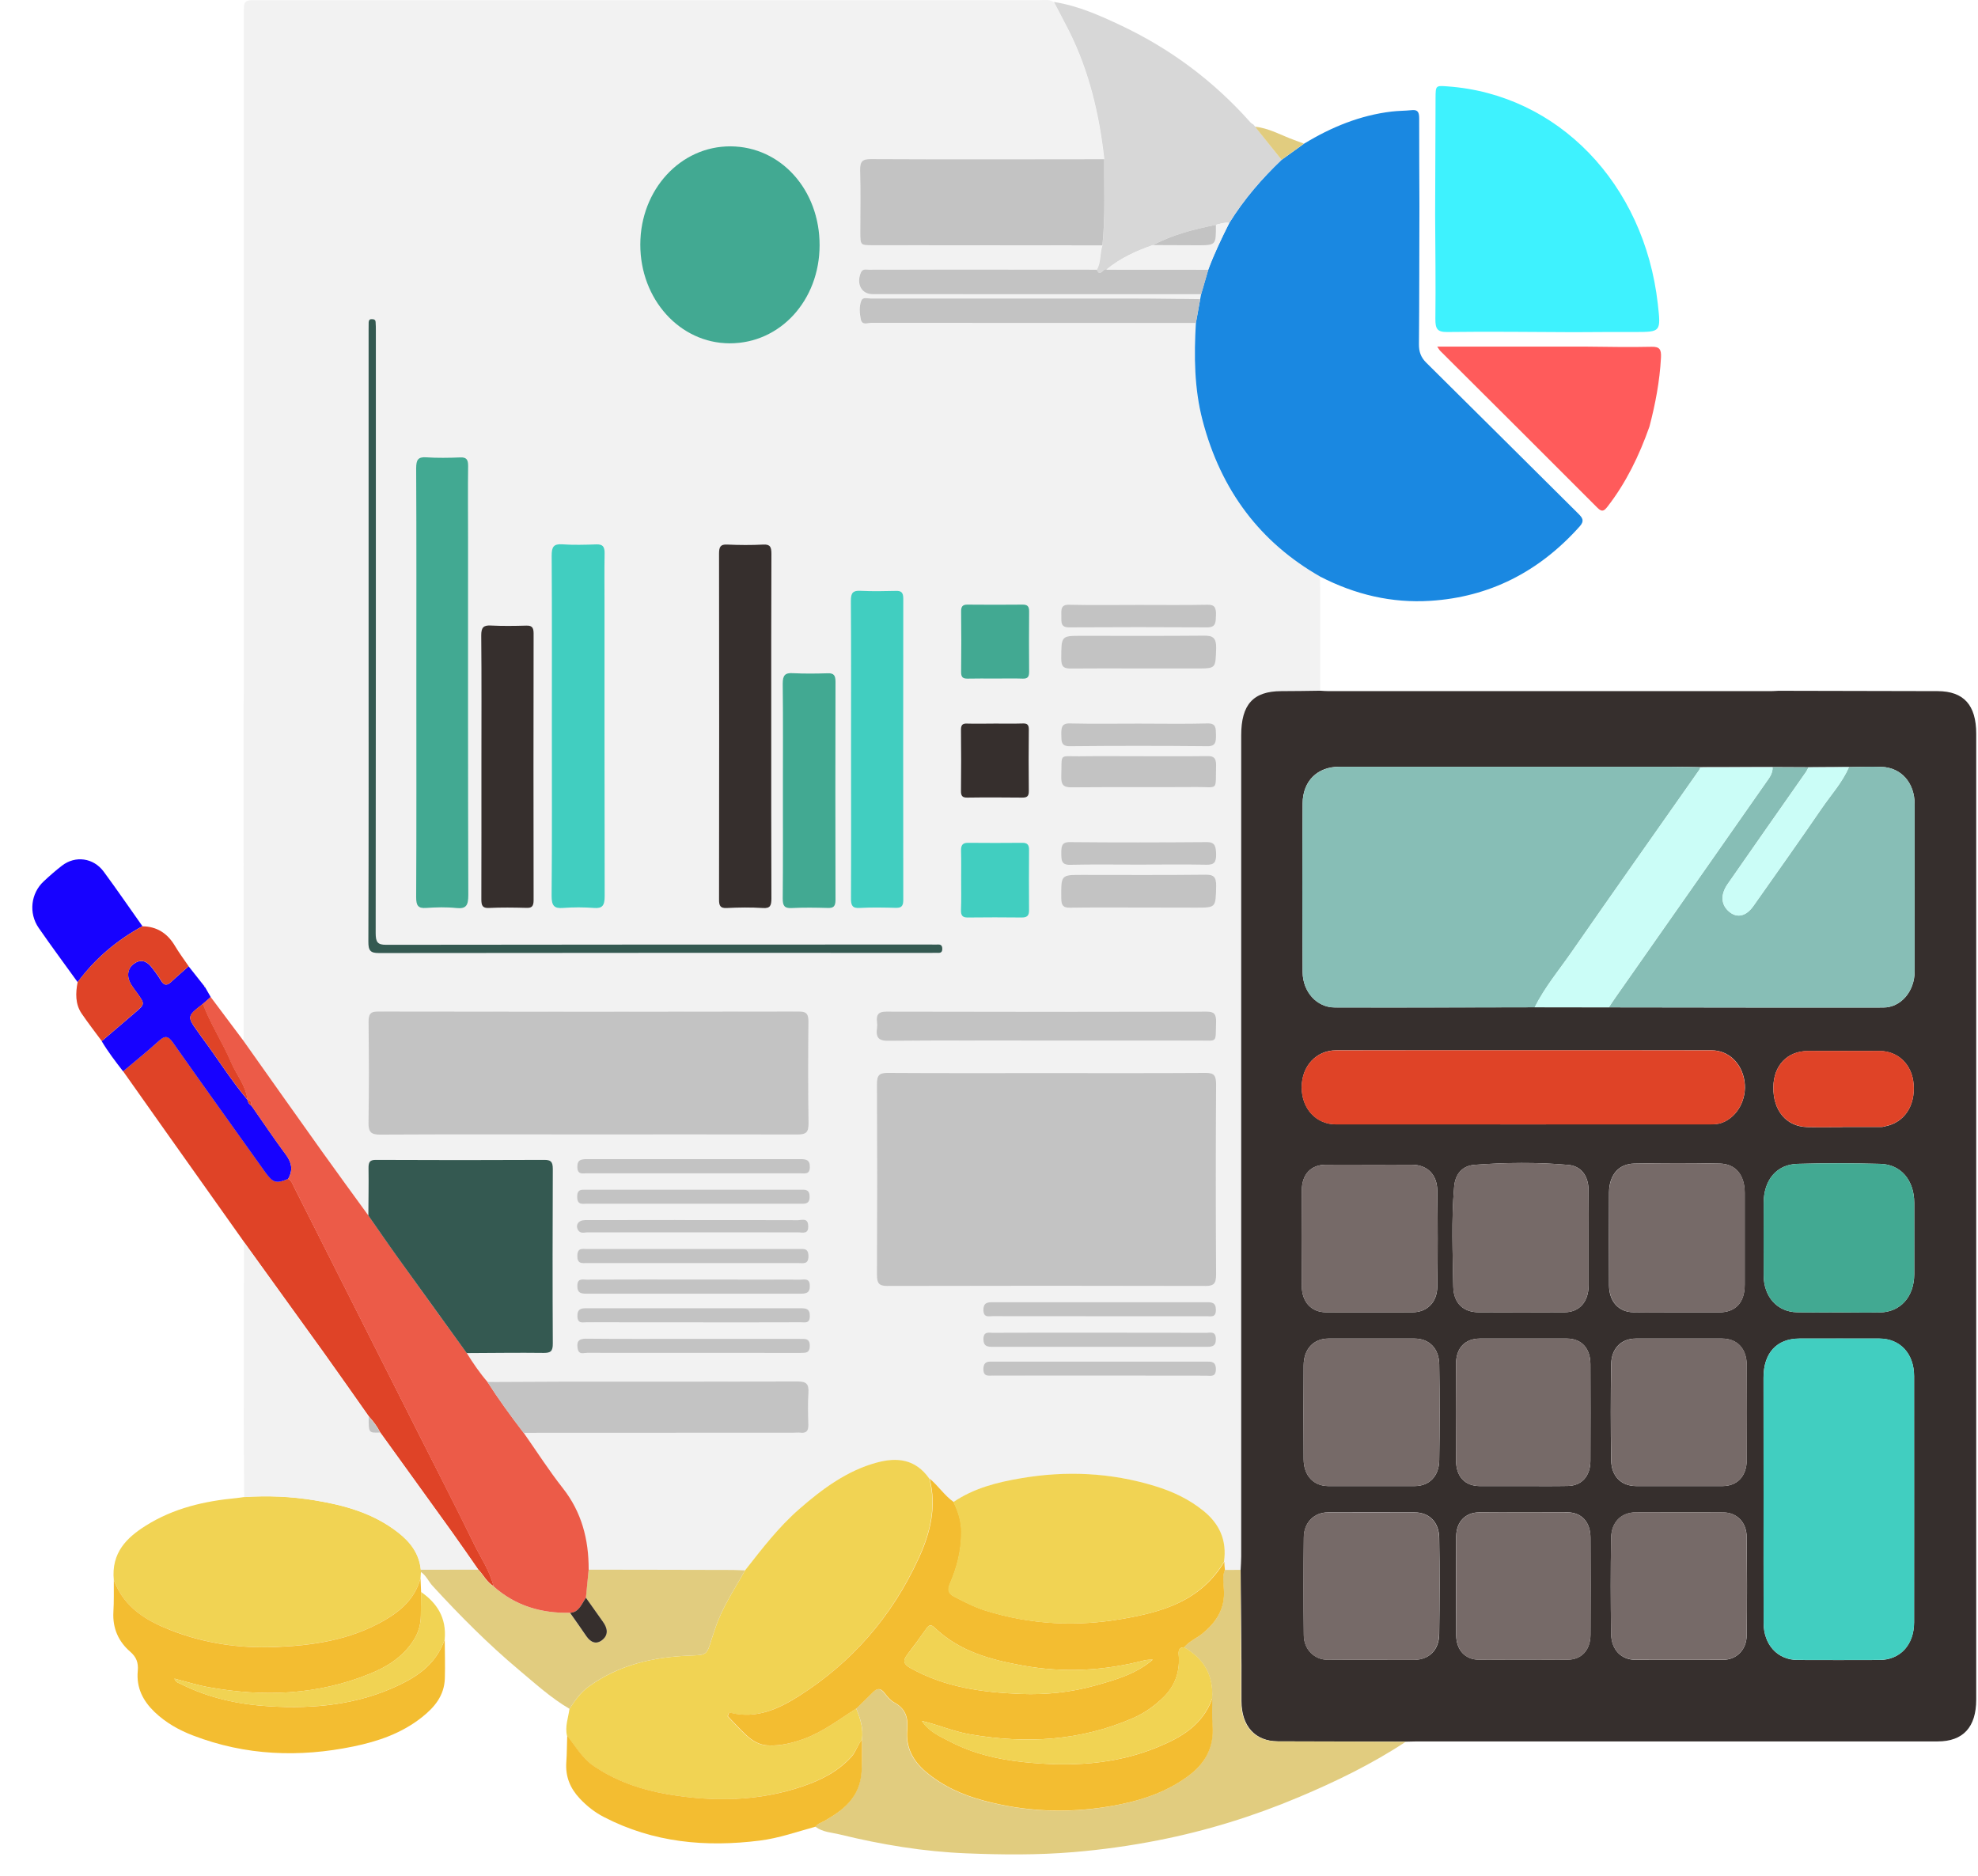 <svg width="58" height="55" viewBox="0 0 58 55" fill="none" xmlns="http://www.w3.org/2000/svg">
<path d="M7.142 20.689C7.144 20.559 7.149 20.429 7.149 20.299C7.149 13.68 7.149 7.06 7.149 0.44C7.149 0.004 7.149 0.004 7.547 0.004C15.197 0.004 22.85 0.004 30.5 0.004C30.635 0.004 30.774 -0.022 30.9 0.061C31.049 0.344 31.2 0.625 31.342 0.91C31.929 2.081 32.232 3.351 32.376 4.671C30.093 4.671 27.807 4.676 25.523 4.668C25.282 4.668 25.211 4.741 25.218 5.006C25.235 5.606 25.223 6.203 25.223 6.803C25.223 7.192 25.223 7.192 25.578 7.192C27.826 7.195 30.074 7.195 32.322 7.197C32.244 7.429 32.286 7.694 32.159 7.912C30.63 7.912 29.101 7.912 27.573 7.909C26.872 7.909 26.172 7.906 25.471 7.912C25.389 7.912 25.287 7.875 25.235 8C25.098 8.332 25.259 8.628 25.58 8.628C28.791 8.628 32.005 8.631 35.216 8.631C35.206 8.678 35.199 8.727 35.19 8.774C34.553 8.769 33.917 8.756 33.28 8.756C30.699 8.753 28.115 8.756 25.533 8.756C25.436 8.756 25.299 8.704 25.254 8.813C25.18 8.987 25.199 9.189 25.237 9.371C25.275 9.548 25.436 9.47 25.542 9.47C28.716 9.472 31.889 9.472 35.062 9.472C35.005 10.431 35.013 11.384 35.256 12.319C35.798 14.402 36.965 15.916 38.709 16.908C38.709 18.022 38.709 19.138 38.711 20.253C38.33 20.258 37.947 20.263 37.566 20.265C36.745 20.268 36.392 20.655 36.392 21.561C36.392 29.589 36.392 37.616 36.392 45.643C36.392 45.773 36.383 45.9 36.376 46.03C36.222 46.03 36.068 46.03 35.914 46.033C35.905 45.955 35.898 45.877 35.888 45.799C35.98 45.16 35.746 44.677 35.287 44.303C34.859 43.955 34.374 43.732 33.865 43.576C32.57 43.179 31.255 43.122 29.93 43.347C29.241 43.464 28.559 43.636 27.951 44.046C27.684 43.859 27.497 43.568 27.246 43.361C26.839 42.779 26.295 42.727 25.703 42.888C24.837 43.122 24.116 43.651 23.429 44.251C22.831 44.776 22.338 45.415 21.841 46.048C21.723 46.043 21.605 46.035 21.487 46.035C20.076 46.033 18.666 46.03 17.256 46.028C17.26 45.132 17.045 44.332 16.498 43.638C16.091 43.122 15.732 42.558 15.351 42.015C17.987 42.015 20.623 42.015 23.261 42.013C23.335 42.013 23.408 42.008 23.479 42.013C23.642 42.028 23.709 41.956 23.704 41.774C23.694 41.465 23.687 41.153 23.706 40.847C23.723 40.582 23.642 40.509 23.401 40.509C21.101 40.519 18.801 40.514 16.501 40.514C15.765 40.514 15.029 40.519 14.293 40.525C14.066 40.262 13.869 39.977 13.685 39.678C14.44 39.673 15.194 39.662 15.947 39.67C16.143 39.673 16.212 39.629 16.212 39.392C16.203 37.686 16.203 35.98 16.212 34.274C16.212 34.061 16.151 34.006 15.963 34.009C14.319 34.017 12.672 34.017 11.027 34.009C10.838 34.009 10.805 34.081 10.807 34.266C10.814 34.726 10.805 35.183 10.803 35.642C10.351 35.019 9.894 34.398 9.447 33.77C8.673 32.687 7.906 31.599 7.135 30.513C7.139 30.464 7.144 30.415 7.144 30.365C7.144 27.14 7.144 23.914 7.142 20.689ZM30.687 31.464C29.13 31.464 27.575 31.469 26.018 31.459C25.779 31.456 25.708 31.526 25.71 31.794C25.72 33.65 25.72 35.507 25.71 37.367C25.708 37.626 25.77 37.707 26.013 37.707C29.125 37.699 32.237 37.699 35.349 37.707C35.587 37.707 35.658 37.639 35.656 37.372C35.647 35.515 35.647 33.658 35.656 31.799C35.658 31.539 35.597 31.459 35.353 31.459C33.799 31.469 32.244 31.464 30.687 31.464ZM17.258 33.264C19.305 33.264 21.352 33.261 23.396 33.269C23.63 33.269 23.713 33.209 23.709 32.936C23.694 31.949 23.697 30.96 23.706 29.973C23.709 29.747 23.659 29.661 23.434 29.661C19.314 29.669 15.194 29.669 11.075 29.661C10.843 29.661 10.805 29.758 10.807 29.978C10.814 30.957 10.822 31.934 10.805 32.913C10.8 33.214 10.893 33.274 11.146 33.271C13.183 33.258 15.22 33.264 17.258 33.264ZM24.033 7.192C24.035 5.564 22.892 4.297 21.42 4.291C19.953 4.286 18.779 5.561 18.775 7.166C18.772 8.776 19.937 10.065 21.397 10.067C22.876 10.07 24.033 8.808 24.033 7.192ZM12.208 20.016C12.208 22.112 12.213 24.208 12.203 26.303C12.203 26.548 12.258 26.639 12.49 26.623C12.788 26.602 13.091 26.594 13.389 26.626C13.673 26.654 13.732 26.54 13.732 26.244C13.723 22.751 13.725 19.258 13.725 15.765C13.725 15.066 13.72 14.368 13.727 13.669C13.73 13.477 13.678 13.404 13.498 13.412C13.162 13.425 12.823 13.433 12.49 13.409C12.258 13.394 12.203 13.485 12.203 13.729C12.213 15.825 12.208 17.921 12.208 20.016ZM16.181 21.297C16.181 22.953 16.188 24.61 16.174 26.267C16.172 26.563 16.252 26.646 16.512 26.626C16.811 26.602 17.114 26.602 17.412 26.626C17.663 26.646 17.731 26.558 17.731 26.28C17.722 23.426 17.727 20.572 17.727 17.718C17.727 17.219 17.719 16.721 17.729 16.222C17.734 16.025 17.667 15.96 17.49 15.965C17.154 15.975 16.815 15.986 16.482 15.962C16.238 15.947 16.174 16.038 16.177 16.3C16.186 17.962 16.181 19.629 16.181 21.297ZM22.615 21.276C22.615 19.598 22.613 17.921 22.62 16.243C22.62 16.045 22.589 15.957 22.386 15.967C22.031 15.986 21.676 15.986 21.321 15.967C21.122 15.957 21.084 16.04 21.084 16.24C21.089 19.616 21.089 22.992 21.084 26.369C21.084 26.558 21.12 26.633 21.307 26.626C21.662 26.61 22.017 26.605 22.372 26.626C22.587 26.639 22.622 26.553 22.62 26.34C22.611 24.652 22.615 22.964 22.615 21.276ZM24.953 21.961C24.953 23.418 24.958 24.875 24.948 26.332C24.948 26.548 24.989 26.636 25.202 26.623C25.554 26.602 25.912 26.61 26.264 26.62C26.427 26.626 26.484 26.571 26.484 26.384C26.48 23.442 26.48 20.497 26.484 17.554C26.484 17.36 26.416 17.32 26.259 17.326C25.914 17.336 25.569 17.341 25.223 17.323C25.01 17.313 24.946 17.38 24.946 17.622C24.958 19.068 24.953 20.515 24.953 21.961ZM14.115 22.473C14.115 23.771 14.118 25.07 14.113 26.369C14.113 26.555 14.149 26.633 14.335 26.623C14.7 26.607 15.064 26.61 15.426 26.62C15.585 26.626 15.649 26.589 15.646 26.394C15.639 23.787 15.642 21.182 15.646 18.575C15.646 18.385 15.585 18.339 15.424 18.344C15.079 18.354 14.733 18.359 14.388 18.341C14.177 18.331 14.108 18.393 14.111 18.637C14.12 19.918 14.115 21.195 14.115 22.473ZM22.956 23.195C22.956 24.241 22.961 25.291 22.951 26.337C22.949 26.558 23.003 26.636 23.212 26.623C23.564 26.605 23.922 26.61 24.274 26.62C24.435 26.626 24.499 26.576 24.499 26.387C24.494 24.252 24.494 22.117 24.499 19.983C24.499 19.803 24.452 19.733 24.281 19.738C23.936 19.749 23.59 19.754 23.245 19.736C23.022 19.723 22.947 19.796 22.951 20.05C22.963 21.099 22.956 22.146 22.956 23.195ZM30.684 30.511C32.178 30.511 33.668 30.513 35.162 30.508C35.715 30.506 35.64 30.596 35.658 29.965C35.666 29.729 35.599 29.659 35.382 29.659C32.251 29.667 29.12 29.667 25.99 29.659C25.772 29.659 25.687 29.729 25.715 29.965C25.722 30.025 25.722 30.087 25.715 30.145C25.675 30.43 25.777 30.518 26.044 30.516C27.589 30.503 29.137 30.511 30.684 30.511ZM10.807 18.648C10.807 21.634 10.812 24.621 10.8 27.605C10.8 27.877 10.862 27.945 11.11 27.945C16.515 27.937 21.92 27.94 27.327 27.94C27.39 27.94 27.454 27.937 27.518 27.94C27.596 27.942 27.632 27.909 27.63 27.815C27.627 27.724 27.587 27.693 27.511 27.695C27.438 27.698 27.364 27.695 27.294 27.695C21.969 27.695 16.647 27.693 11.323 27.703C11.068 27.703 11.015 27.625 11.015 27.358C11.023 21.476 11.02 15.594 11.02 9.711C11.02 9.62 11.02 9.532 11.013 9.441C11.006 9.361 10.947 9.358 10.893 9.358C10.836 9.358 10.812 9.395 10.81 9.452C10.807 9.532 10.807 9.61 10.807 9.691C10.807 12.677 10.807 15.661 10.807 18.648ZM28.183 25.813C28.183 26.101 28.19 26.389 28.181 26.677C28.176 26.846 28.231 26.903 28.384 26.901C28.91 26.893 29.437 26.893 29.963 26.901C30.11 26.903 30.18 26.859 30.178 26.683C30.173 26.096 30.173 25.509 30.178 24.922C30.178 24.769 30.126 24.709 29.986 24.709C29.452 24.714 28.917 24.714 28.382 24.709C28.224 24.706 28.178 24.784 28.183 24.945C28.188 25.236 28.183 25.524 28.183 25.813ZM29.18 21.216C28.907 21.216 28.635 21.224 28.363 21.213C28.216 21.208 28.181 21.268 28.181 21.419C28.188 22.006 28.188 22.595 28.181 23.182C28.178 23.34 28.228 23.387 28.368 23.384C28.903 23.377 29.44 23.379 29.975 23.384C30.107 23.387 30.173 23.358 30.171 23.19C30.164 22.592 30.164 21.992 30.171 21.395C30.173 21.25 30.126 21.206 29.998 21.211C29.726 21.221 29.454 21.216 29.18 21.216ZM29.168 19.897C29.44 19.897 29.714 19.889 29.986 19.899C30.128 19.904 30.178 19.85 30.176 19.694C30.171 19.105 30.171 18.518 30.176 17.928C30.178 17.767 30.114 17.726 29.979 17.728C29.442 17.733 28.907 17.733 28.37 17.728C28.228 17.726 28.181 17.783 28.181 17.936C28.186 18.526 28.188 19.113 28.181 19.702C28.178 19.868 28.245 19.902 28.377 19.899C28.642 19.892 28.905 19.897 29.168 19.897ZM33.387 26.61C33.95 26.61 34.516 26.61 35.079 26.61C35.658 26.61 35.647 26.61 35.661 25.982C35.666 25.717 35.595 25.641 35.353 25.644C34.144 25.657 32.935 25.649 31.726 25.649C31.106 25.649 31.113 25.649 31.117 26.337C31.12 26.545 31.177 26.615 31.368 26.613C32.04 26.602 32.715 26.61 33.387 26.61ZM33.394 19.601C33.967 19.601 34.537 19.601 35.109 19.601C35.658 19.601 35.644 19.601 35.661 19.001C35.668 18.7 35.562 18.635 35.311 18.637C34.113 18.648 32.914 18.642 31.716 18.642C31.113 18.642 31.125 18.642 31.117 19.31C31.115 19.562 31.205 19.608 31.406 19.603C32.066 19.593 32.731 19.601 33.394 19.601ZM33.392 22.172C32.809 22.172 32.23 22.166 31.648 22.174C31.039 22.182 31.139 22.07 31.117 22.764C31.11 23.013 31.184 23.086 31.411 23.086C32.637 23.076 33.862 23.086 35.088 23.078C35.741 23.073 35.64 23.21 35.658 22.442C35.663 22.232 35.597 22.166 35.408 22.169C34.736 22.177 34.064 22.172 33.392 22.172ZM33.389 21.216C32.717 21.216 32.043 21.226 31.371 21.211C31.12 21.203 31.117 21.346 31.117 21.543C31.12 21.735 31.11 21.884 31.366 21.881C32.712 21.868 34.059 21.868 35.403 21.881C35.654 21.884 35.656 21.746 35.654 21.548C35.651 21.356 35.663 21.203 35.405 21.211C34.736 21.226 34.064 21.216 33.389 21.216ZM33.394 25.353C34.059 25.353 34.721 25.343 35.386 25.358C35.611 25.363 35.666 25.273 35.661 25.047C35.656 24.828 35.635 24.691 35.384 24.693C34.047 24.704 32.71 24.704 31.373 24.693C31.122 24.691 31.122 24.831 31.12 25.028C31.12 25.231 31.127 25.366 31.375 25.361C32.047 25.343 32.719 25.353 33.394 25.353ZM33.392 17.736C32.71 17.736 32.026 17.744 31.345 17.731C31.096 17.726 31.122 17.892 31.122 18.063C31.122 18.237 31.101 18.396 31.347 18.396C32.703 18.385 34.056 18.388 35.412 18.396C35.666 18.398 35.651 18.232 35.658 18.04C35.666 17.84 35.637 17.726 35.412 17.731C34.738 17.747 34.064 17.736 33.392 17.736ZM20.311 34.404C21.366 34.404 22.421 34.404 23.477 34.404C23.597 34.404 23.744 34.445 23.746 34.219C23.749 33.998 23.623 33.988 23.474 33.988C21.382 33.988 19.291 33.988 17.196 33.988C17.047 33.988 16.922 34.001 16.927 34.222C16.931 34.45 17.08 34.404 17.199 34.404C18.238 34.404 19.274 34.404 20.311 34.404ZM32.256 40.335C33.292 40.335 34.329 40.335 35.367 40.333C35.493 40.333 35.656 40.39 35.656 40.138C35.654 39.912 35.519 39.917 35.377 39.917C33.294 39.917 31.21 39.917 29.127 39.917C28.99 39.917 28.846 39.899 28.839 40.127C28.832 40.374 28.988 40.33 29.12 40.33C30.164 40.338 31.21 40.335 32.256 40.335ZM32.242 39.075C31.196 39.075 30.15 39.075 29.104 39.075C28.983 39.075 28.836 39.031 28.834 39.26C28.832 39.483 28.962 39.488 29.108 39.488C31.2 39.488 33.292 39.488 35.384 39.488C35.533 39.488 35.656 39.473 35.651 39.255C35.647 39.024 35.495 39.078 35.377 39.075C34.333 39.073 33.287 39.075 32.242 39.075ZM32.249 38.595C33.294 38.595 34.34 38.595 35.386 38.595C35.507 38.595 35.654 38.639 35.654 38.411C35.654 38.187 35.526 38.182 35.379 38.182C33.287 38.182 31.196 38.182 29.104 38.182C28.952 38.182 28.832 38.198 28.836 38.416C28.841 38.647 28.995 38.593 29.111 38.593C30.157 38.595 31.203 38.595 32.249 38.595ZM20.32 35.297C21.366 35.297 22.412 35.297 23.458 35.297C23.595 35.297 23.746 35.318 23.744 35.087C23.742 34.853 23.585 34.884 23.453 34.884C21.371 34.884 19.286 34.884 17.203 34.884C17.069 34.884 16.924 34.85 16.927 35.094C16.929 35.341 17.08 35.297 17.211 35.297C18.247 35.297 19.284 35.297 20.32 35.297ZM20.337 37.517C19.291 37.517 18.245 37.517 17.199 37.52C17.08 37.52 16.931 37.471 16.927 37.702C16.924 37.922 17.05 37.933 17.199 37.933C19.291 37.933 21.382 37.933 23.474 37.933C23.623 37.933 23.749 37.922 23.746 37.702C23.744 37.471 23.593 37.52 23.474 37.52C22.428 37.515 21.382 37.517 20.337 37.517ZM20.311 38.774C21.366 38.774 22.421 38.774 23.477 38.774C23.595 38.774 23.744 38.821 23.746 38.593C23.749 38.372 23.623 38.361 23.474 38.361C21.382 38.361 19.291 38.361 17.199 38.361C17.05 38.361 16.924 38.372 16.929 38.593C16.934 38.824 17.083 38.772 17.201 38.774C18.238 38.777 19.274 38.774 20.311 38.774ZM20.313 39.257C19.267 39.257 18.221 39.263 17.175 39.252C16.955 39.249 16.896 39.353 16.939 39.559C16.974 39.73 17.116 39.668 17.213 39.668C19.286 39.67 21.361 39.67 23.434 39.67C23.488 39.67 23.543 39.67 23.597 39.665C23.716 39.655 23.744 39.569 23.744 39.457C23.744 39.34 23.699 39.265 23.585 39.26C23.512 39.257 23.441 39.257 23.368 39.257C22.35 39.257 21.33 39.257 20.313 39.257ZM20.285 37.037C21.33 37.037 22.376 37.037 23.422 37.037C23.552 37.037 23.704 37.081 23.706 36.834C23.709 36.595 23.567 36.621 23.429 36.621C21.356 36.621 19.281 36.621 17.208 36.621C17.078 36.621 16.929 36.577 16.927 36.824C16.924 37.065 17.064 37.037 17.201 37.037C18.228 37.037 19.258 37.037 20.285 37.037ZM20.344 35.775C20.161 35.775 19.979 35.775 19.799 35.775C18.919 35.775 18.036 35.772 17.156 35.777C16.962 35.777 16.867 35.92 16.95 36.068C17.017 36.188 17.13 36.138 17.225 36.138C19.288 36.141 21.349 36.141 23.413 36.138C23.536 36.138 23.711 36.203 23.704 35.951C23.697 35.699 23.517 35.78 23.398 35.78C22.379 35.772 21.361 35.775 20.344 35.775Z" fill="#F2F2F2"/>
<path d="M36.379 46.03C36.384 45.9 36.395 45.773 36.395 45.643C36.395 37.616 36.395 29.589 36.395 21.561C36.395 20.655 36.748 20.268 37.569 20.265C37.95 20.265 38.334 20.258 38.715 20.253C38.795 20.258 38.878 20.265 38.958 20.265C43.282 20.265 47.605 20.265 51.93 20.265C52.004 20.265 52.075 20.258 52.148 20.255C53.705 20.26 55.26 20.263 56.817 20.265C57.581 20.268 57.948 20.671 57.948 21.517C57.948 30.955 57.948 40.392 57.948 49.832C57.948 50.642 57.565 51.061 56.817 51.061C51.729 51.061 46.642 51.061 41.556 51.061C41.448 51.061 41.339 51.066 41.23 51.068C39.976 51.066 38.724 51.063 37.47 51.058C36.803 51.055 36.407 50.614 36.403 49.882C36.4 49.534 36.405 49.183 36.403 48.835C36.393 47.903 36.386 46.965 36.379 46.03ZM47.176 29.537C49.86 29.539 52.541 29.547 55.224 29.542C55.74 29.542 56.14 29.067 56.142 28.49C56.145 26.854 56.145 25.215 56.142 23.579C56.142 22.953 55.75 22.507 55.172 22.486C54.855 22.473 54.536 22.489 54.219 22.491C53.824 22.494 53.426 22.496 53.031 22.496C52.681 22.494 52.33 22.494 51.978 22.491C51.273 22.491 50.567 22.494 49.862 22.494C49.581 22.489 49.299 22.481 49.017 22.481C45.769 22.481 42.52 22.481 39.273 22.481C38.632 22.481 38.201 22.896 38.196 23.558C38.184 25.205 38.184 26.854 38.196 28.501C38.201 29.085 38.613 29.539 39.133 29.539C41.09 29.545 43.045 29.537 45.002 29.534C45.726 29.537 46.452 29.537 47.176 29.537ZM51.713 43.929C51.713 45.147 51.71 46.365 51.713 47.583C51.715 48.227 52.12 48.671 52.709 48.674C53.509 48.677 54.311 48.677 55.111 48.674C55.717 48.671 56.124 48.233 56.126 47.57C56.128 45.165 56.128 42.758 56.126 40.353C56.126 39.691 55.717 39.252 55.111 39.249C54.328 39.247 53.547 39.247 52.763 39.249C52.098 39.249 51.71 39.673 51.71 40.397C51.713 41.571 51.713 42.75 51.713 43.929ZM44.697 30.796C42.858 30.796 41.019 30.794 39.181 30.796C38.596 30.796 38.17 31.259 38.17 31.879C38.168 32.505 38.591 32.967 39.176 32.967C42.834 32.97 46.493 32.967 50.151 32.967C50.269 32.967 50.385 32.962 50.501 32.918C50.951 32.744 51.23 32.227 51.154 31.705C51.076 31.173 50.683 30.796 50.186 30.796C48.355 30.794 46.526 30.796 44.697 30.796ZM53.92 38.483C54.32 38.483 54.72 38.489 55.123 38.483C55.726 38.473 56.126 38.026 56.131 37.364C56.133 36.666 56.133 35.967 56.131 35.266C56.128 34.606 55.74 34.141 55.134 34.126C54.325 34.105 53.514 34.102 52.704 34.126C52.091 34.144 51.718 34.603 51.715 35.268C51.713 35.977 51.713 36.686 51.715 37.395C51.718 38.026 52.115 38.468 52.692 38.478C53.102 38.489 53.511 38.481 53.92 38.483ZM49.157 38.481C49.576 38.481 49.995 38.483 50.411 38.481C50.896 38.476 51.159 38.193 51.159 37.668C51.161 36.769 51.161 35.871 51.159 34.972C51.157 34.456 50.899 34.128 50.43 34.118C49.595 34.1 48.757 34.102 47.919 34.118C47.458 34.126 47.184 34.461 47.181 34.965C47.179 35.873 47.176 36.782 47.181 37.689C47.184 38.164 47.465 38.473 47.898 38.478C48.322 38.483 48.738 38.481 49.157 38.481ZM46.583 36.315C46.583 35.837 46.587 35.357 46.58 34.879C46.573 34.471 46.355 34.188 45.989 34.157C45.073 34.076 44.157 34.087 43.241 34.154C42.891 34.18 42.673 34.409 42.64 34.796C42.555 35.77 42.598 36.749 42.614 37.725C42.624 38.221 42.915 38.478 43.364 38.478C44.2 38.481 45.037 38.481 45.873 38.478C46.31 38.476 46.578 38.177 46.583 37.691C46.585 37.232 46.583 36.772 46.583 36.315ZM49.235 43.574C49.661 43.574 50.089 43.576 50.515 43.574C50.941 43.571 51.216 43.283 51.218 42.81C51.225 41.883 51.225 40.956 51.218 40.029C51.216 39.543 50.941 39.252 50.499 39.249C49.654 39.247 48.809 39.247 47.965 39.249C47.543 39.249 47.252 39.533 47.243 40C47.228 40.938 47.228 41.875 47.243 42.813C47.25 43.29 47.541 43.574 47.979 43.574C48.398 43.576 48.816 43.574 49.235 43.574ZM49.223 44.345C48.804 44.345 48.386 44.342 47.967 44.345C47.543 44.347 47.252 44.625 47.243 45.093C47.226 46.03 47.228 46.97 47.243 47.91C47.25 48.378 47.541 48.669 47.96 48.669C48.816 48.671 49.671 48.671 50.527 48.669C50.92 48.666 51.213 48.375 51.218 47.949C51.23 46.991 51.23 46.033 51.218 45.072C51.213 44.636 50.932 44.35 50.534 44.347C50.096 44.342 49.661 44.345 49.223 44.345ZM40.175 34.152C39.737 34.152 39.301 34.146 38.864 34.152C38.44 34.157 38.177 34.432 38.173 34.897C38.166 35.834 38.166 36.775 38.173 37.712C38.175 38.177 38.454 38.476 38.88 38.478C39.727 38.483 40.572 38.483 41.419 38.478C41.845 38.476 42.139 38.19 42.146 37.725C42.162 36.788 42.16 35.847 42.146 34.91C42.139 34.432 41.845 34.154 41.403 34.152C40.993 34.149 40.584 34.152 40.175 34.152ZM40.208 48.669C40.627 48.669 41.045 48.669 41.464 48.669C41.904 48.666 42.198 48.386 42.202 47.908C42.214 46.97 42.217 46.03 42.202 45.093C42.195 44.625 41.904 44.347 41.481 44.345C40.634 44.342 39.789 44.342 38.942 44.345C38.537 44.345 38.236 44.638 38.232 45.075C38.22 46.033 38.22 46.991 38.232 47.949C38.236 48.367 38.542 48.664 38.927 48.666C39.353 48.671 39.779 48.669 40.208 48.669ZM40.229 39.249C39.801 39.249 39.375 39.247 38.946 39.249C38.518 39.252 38.229 39.556 38.227 40.034C38.22 40.953 38.22 41.87 38.227 42.789C38.229 43.267 38.518 43.571 38.946 43.574C39.794 43.576 40.638 43.576 41.485 43.574C41.907 43.574 42.195 43.285 42.202 42.82C42.217 41.883 42.217 40.943 42.202 40.005C42.195 39.538 41.907 39.252 41.485 39.249C41.067 39.249 40.648 39.249 40.229 39.249ZM44.673 44.345C44.237 44.345 43.8 44.342 43.364 44.345C42.971 44.35 42.704 44.62 42.699 45.046C42.69 46.015 42.69 46.981 42.699 47.949C42.702 48.38 42.964 48.661 43.355 48.664C44.228 48.669 45.101 48.669 45.972 48.664C46.379 48.661 46.635 48.378 46.637 47.931C46.642 46.983 46.642 46.035 46.637 45.087C46.635 44.625 46.379 44.347 45.953 44.342C45.527 44.342 45.099 44.345 44.673 44.345ZM44.661 43.574C45.096 43.574 45.534 43.579 45.97 43.571C46.377 43.566 46.632 43.285 46.635 42.839C46.639 41.891 46.639 40.943 46.635 39.995C46.632 39.533 46.374 39.252 45.951 39.249C45.096 39.247 44.242 39.247 43.388 39.249C42.96 39.252 42.697 39.522 42.695 39.984C42.688 40.932 42.688 41.88 42.695 42.828C42.697 43.296 42.955 43.568 43.379 43.574C43.807 43.576 44.235 43.574 44.661 43.574ZM54.027 33.048V33.045C54.408 33.045 54.791 33.045 55.172 33.045C55.208 33.045 55.243 33.032 55.279 33.025C55.835 32.916 56.164 32.43 56.112 31.788C56.067 31.217 55.662 30.82 55.118 30.817C54.417 30.814 53.717 30.814 53.017 30.817C52.408 30.817 52.006 31.24 51.999 31.879C51.992 32.568 52.38 33.03 52.988 33.048C53.336 33.056 53.681 33.048 54.027 33.048Z" fill="#362F2D"/>
<path d="M38.713 16.908C36.969 15.913 35.802 14.399 35.26 12.319C35.017 11.384 35.01 10.431 35.066 9.472C35.109 9.239 35.149 9.005 35.192 8.774C35.201 8.727 35.208 8.678 35.218 8.631C35.289 8.39 35.357 8.151 35.428 7.909C35.603 7.436 35.821 6.985 36.046 6.538C36.477 5.842 37 5.239 37.577 4.689C37.797 4.53 38.017 4.372 38.237 4.214C39.039 3.725 39.887 3.38 40.805 3.271C41.004 3.247 41.205 3.25 41.403 3.229C41.581 3.211 41.614 3.302 41.614 3.473C41.612 4.333 41.619 5.19 41.621 6.05C41.616 7.397 41.619 8.745 41.607 10.091C41.605 10.319 41.666 10.48 41.82 10.633C43.313 12.108 44.797 13.591 46.288 15.069C46.403 15.186 46.465 15.271 46.325 15.43C45.121 16.78 43.658 17.508 41.943 17.617C40.809 17.689 39.735 17.435 38.713 16.908Z" fill="#1A88E1"/>
<path d="M21.846 46.046C22.343 45.412 22.833 44.773 23.434 44.249C24.12 43.649 24.842 43.119 25.708 42.885C26.3 42.724 26.844 42.776 27.251 43.358C27.466 44.186 27.27 44.955 26.934 45.687C26.139 47.427 24.946 48.767 23.418 49.733C22.809 50.118 22.159 50.406 21.423 50.224C21.392 50.217 21.349 50.222 21.337 50.328C21.501 50.497 21.678 50.697 21.872 50.876C22.054 51.045 22.26 51.17 22.509 51.18C22.876 51.198 23.226 51.112 23.574 50.985C24.132 50.783 24.605 50.411 25.107 50.097C25.225 50.388 25.32 50.681 25.275 51.009C25.152 51.154 25.102 51.352 24.97 51.499C24.567 51.949 24.064 52.196 23.533 52.377C22.234 52.821 20.909 52.84 19.577 52.611C18.81 52.481 18.077 52.237 17.405 51.783C17.069 51.554 16.87 51.203 16.626 50.892C16.562 50.619 16.664 50.367 16.699 50.105C16.858 49.861 17.021 49.63 17.256 49.458C18.16 48.804 19.172 48.586 20.23 48.544C20.722 48.526 20.722 48.539 20.874 48.04C20.902 47.947 20.938 47.853 20.968 47.76C21.172 47.134 21.536 46.607 21.846 46.046Z" fill="#F1D353"/>
<path d="M46.143 9.74C44.905 9.735 43.667 9.719 42.432 9.735C42.146 9.737 42.087 9.644 42.089 9.348C42.101 8.33 42.087 7.312 42.082 6.294C42.087 5.156 42.089 4.019 42.094 2.884C42.096 2.507 42.094 2.507 42.444 2.533C45.679 2.762 48.213 5.382 48.611 8.909C48.703 9.735 48.703 9.732 47.943 9.735C47.342 9.732 46.744 9.737 46.143 9.74Z" fill="#3EF2FE"/>
<path d="M25.276 51.009C25.323 50.681 25.226 50.388 25.108 50.097C25.268 49.939 25.432 49.78 25.593 49.619C25.718 49.492 25.822 49.497 25.933 49.648C26.014 49.754 26.108 49.863 26.217 49.923C26.527 50.089 26.631 50.339 26.596 50.715C26.546 51.235 26.764 51.632 27.136 51.949C27.642 52.38 28.222 52.634 28.834 52.798C30.046 53.125 31.274 53.177 32.505 52.972C33.316 52.837 34.104 52.606 34.805 52.102C35.302 51.744 35.607 51.276 35.548 50.585C35.526 50.328 35.543 50.066 35.541 49.806C35.588 49.092 35.269 48.622 34.719 48.303C34.869 48.121 35.082 48.043 35.254 47.9C35.654 47.573 35.929 47.183 35.881 46.594C35.867 46.409 35.839 46.215 35.912 46.033C36.066 46.033 36.22 46.033 36.374 46.03C36.381 46.965 36.388 47.903 36.392 48.838C36.395 49.186 36.39 49.536 36.392 49.884C36.397 50.617 36.792 51.055 37.46 51.061C38.714 51.066 39.966 51.068 41.22 51.071C40.228 51.725 39.173 52.237 38.094 52.691C36.752 53.258 35.37 53.684 33.955 53.961C33.136 54.123 32.308 54.237 31.475 54.307C30.429 54.395 29.384 54.385 28.342 54.343C27.093 54.294 25.853 54.089 24.63 53.79C24.386 53.73 24.125 53.725 23.91 53.562C23.972 53.465 24.076 53.447 24.163 53.398C24.71 53.086 25.204 52.72 25.257 51.962C25.287 51.642 25.273 51.325 25.276 51.009Z" fill="#E1CC7F"/>
<path d="M3.337 46.331C3.259 45.524 3.722 45.082 4.276 44.734C5.093 44.22 5.994 44.015 6.922 43.927C7.002 43.919 7.083 43.906 7.163 43.895C7.852 43.849 8.54 43.877 9.222 43.989C10.097 44.134 10.949 44.363 11.685 44.942C12.026 45.21 12.293 45.542 12.341 46.028C12.341 46.048 12.343 46.069 12.343 46.09C12.338 46.152 12.334 46.212 12.331 46.274C12.163 46.885 11.742 47.238 11.259 47.516C10.256 48.095 9.156 48.248 8.05 48.292C7.023 48.334 6.004 48.186 5.029 47.807C4.316 47.534 3.654 47.163 3.337 46.331Z" fill="#F1D353"/>
<path d="M37.577 4.686C37 5.237 36.477 5.839 36.046 6.535C35.911 6.517 35.784 6.561 35.654 6.592C35.019 6.72 34.392 6.875 33.808 7.187C33.323 7.356 32.856 7.566 32.445 7.904C32.35 7.842 32.263 8.153 32.163 7.909C32.291 7.691 32.248 7.426 32.327 7.195C32.416 6.353 32.371 5.509 32.381 4.668C32.236 3.349 31.934 2.081 31.347 0.908C31.203 0.622 31.051 0.341 30.904 0.058C31.605 0.165 32.251 0.453 32.892 0.757C34.316 1.432 35.58 2.367 36.666 3.588C36.69 3.616 36.725 3.632 36.756 3.655C36.773 3.676 36.789 3.694 36.806 3.715L36.804 3.712C37.059 4.037 37.317 4.362 37.577 4.686Z" fill="#D7D7D7"/>
<path d="M7.156 36.416C6.387 35.331 5.618 34.245 4.847 33.16C4.435 32.578 4.023 31.994 3.611 31.412C3.964 31.113 4.324 30.825 4.667 30.513C4.837 30.357 4.932 30.37 5.071 30.568C5.966 31.838 6.872 33.1 7.774 34.362C8.006 34.687 8.096 34.713 8.45 34.565C8.55 34.614 8.583 34.723 8.63 34.819C9.016 35.585 9.402 36.351 9.79 37.117C10.62 38.761 11.451 40.408 12.282 42.052C12.821 43.122 13.372 44.186 13.898 45.267C14.097 45.675 14.362 46.051 14.473 46.508C14.279 46.396 14.177 46.181 14.025 46.02C13.765 45.648 13.51 45.275 13.245 44.906C12.547 43.934 11.846 42.966 11.148 41.997C11.06 41.821 10.942 41.67 10.814 41.527C10.377 40.906 9.941 40.283 9.499 39.665C8.718 38.585 7.937 37.502 7.156 36.416Z" fill="#DF4327"/>
<path d="M3.337 46.331C3.654 47.163 4.317 47.531 5.029 47.809C6.004 48.188 7.024 48.334 8.051 48.295C9.158 48.251 10.256 48.095 11.259 47.518C11.742 47.24 12.163 46.887 12.331 46.277C12.336 46.412 12.341 46.544 12.348 46.679C12.345 46.908 12.343 47.139 12.341 47.368C12.338 47.643 12.265 47.89 12.114 48.118C11.794 48.601 11.34 48.877 10.855 49.074C9.312 49.705 7.722 49.762 6.115 49.471C5.784 49.411 5.46 49.308 5.114 49.219C5.157 49.336 5.237 49.344 5.299 49.375C6.127 49.793 7.009 49.978 7.906 50.032C9.21 50.11 10.5 49.988 11.719 49.401C12.298 49.123 12.8 48.755 13.041 48.072C13.044 48.451 13.055 48.83 13.044 49.209C13.029 49.728 12.731 50.066 12.376 50.349C11.775 50.827 11.08 51.061 10.363 51.209C8.775 51.536 7.204 51.479 5.665 50.889C5.251 50.731 4.863 50.515 4.53 50.196C4.198 49.876 3.992 49.492 4.04 48.991C4.061 48.755 4.002 48.591 3.82 48.432C3.484 48.142 3.297 47.757 3.325 47.261C3.344 46.952 3.335 46.641 3.337 46.331Z" fill="#F3BD31"/>
<path d="M11.145 42.005C11.846 42.974 12.546 43.942 13.242 44.913C13.507 45.282 13.762 45.656 14.023 46.028C13.462 46.028 12.899 46.03 12.338 46.03C12.288 45.545 12.023 45.215 11.682 44.945C10.946 44.366 10.095 44.134 9.219 43.992C8.537 43.88 7.849 43.851 7.16 43.898C7.156 43.161 7.148 42.423 7.148 41.685C7.148 39.93 7.151 38.174 7.153 36.421C7.934 37.507 8.717 38.59 9.496 39.675C9.938 40.294 10.374 40.917 10.812 41.538C10.807 42.015 10.807 42.015 11.145 42.005Z" fill="#F2F2F2"/>
<path d="M12.338 46.028C12.899 46.028 13.462 46.025 14.023 46.025C14.174 46.184 14.276 46.402 14.47 46.513C15.123 47.098 15.885 47.305 16.713 47.29C16.874 47.518 17.035 47.747 17.194 47.978C17.324 48.168 17.492 48.227 17.665 48.082C17.844 47.931 17.809 47.739 17.681 47.557C17.513 47.321 17.345 47.085 17.179 46.848C17.205 46.573 17.234 46.3 17.26 46.025C18.67 46.028 20.081 46.028 21.491 46.033C21.609 46.033 21.727 46.043 21.846 46.046C21.536 46.607 21.171 47.134 20.968 47.76C20.937 47.853 20.902 47.947 20.873 48.04C20.722 48.536 20.722 48.526 20.23 48.544C19.172 48.586 18.159 48.801 17.255 49.458C17.021 49.627 16.858 49.861 16.699 50.105C16.16 49.791 15.691 49.362 15.211 48.96C14.316 48.209 13.488 47.376 12.688 46.505C12.565 46.373 12.494 46.189 12.34 46.093C12.34 46.072 12.34 46.048 12.338 46.028Z" fill="#E1CC7F"/>
<path d="M48.366 12.508C48.066 13.36 47.68 14.155 47.138 14.853C47.038 14.981 46.977 15.025 46.842 14.89C45.306 13.35 43.764 11.815 42.223 10.28C42.209 10.267 42.202 10.249 42.143 10.163C43.617 10.163 45.044 10.163 46.471 10.163C47.124 10.168 47.777 10.184 48.43 10.168C48.669 10.163 48.716 10.249 48.704 10.488C48.667 11.179 48.539 11.849 48.366 12.508Z" fill="#FF5B5B"/>
<path d="M25.276 51.009C25.273 51.325 25.285 51.642 25.264 51.959C25.212 52.718 24.715 53.084 24.171 53.395C24.083 53.445 23.979 53.465 23.918 53.559C23.373 53.709 22.838 53.899 22.278 53.969C20.699 54.167 19.164 54.032 17.708 53.278C17.446 53.143 17.209 52.959 16.998 52.733C16.721 52.437 16.575 52.097 16.606 51.666C16.625 51.409 16.622 51.149 16.632 50.892C16.878 51.203 17.074 51.554 17.413 51.783C18.084 52.237 18.818 52.479 19.585 52.611C20.917 52.837 22.242 52.821 23.541 52.377C24.071 52.196 24.575 51.949 24.978 51.499C25.103 51.352 25.153 51.154 25.276 51.009Z" fill="#F3BD31"/>
<path d="M8.449 34.567C8.096 34.715 8.004 34.687 7.772 34.365C6.87 33.1 5.964 31.84 5.07 30.57C4.932 30.373 4.838 30.36 4.665 30.516C4.322 30.828 3.962 31.116 3.61 31.414C3.389 31.129 3.169 30.843 2.982 30.529C3.304 30.253 3.626 29.976 3.948 29.703C4.253 29.443 4.253 29.443 4.024 29.121C3.957 29.028 3.884 28.937 3.827 28.836C3.707 28.617 3.744 28.386 3.927 28.259C4.118 28.121 4.291 28.168 4.435 28.35C4.537 28.477 4.634 28.61 4.719 28.75C4.814 28.911 4.906 28.898 5.025 28.786C5.19 28.63 5.363 28.485 5.531 28.334C5.682 28.524 5.831 28.716 5.983 28.906L5.988 28.898C5.985 28.921 5.995 28.937 6.014 28.947C6.068 29.043 6.123 29.139 6.179 29.235C6.104 29.303 6.028 29.371 5.95 29.436C5.477 29.804 5.477 29.804 5.831 30.293C5.86 30.331 5.884 30.373 5.914 30.412C6.369 31.02 6.773 31.672 7.258 32.251L7.256 32.248C7.268 32.328 7.31 32.383 7.374 32.422C7.391 32.445 7.41 32.471 7.426 32.495C7.746 32.952 8.056 33.417 8.389 33.863C8.557 34.094 8.595 34.315 8.449 34.567Z" fill="#1702FF"/>
<path d="M2.277 28.799C1.896 28.269 1.506 27.745 1.134 27.207C0.834 26.771 0.905 26.192 1.283 25.841C1.456 25.68 1.633 25.524 1.818 25.382C2.208 25.08 2.741 25.151 3.041 25.558C3.429 26.083 3.799 26.626 4.177 27.158C3.441 27.561 2.798 28.093 2.277 28.799Z" fill="#1702FF"/>
<path d="M2.276 28.799C2.797 28.095 3.44 27.563 4.176 27.16C4.588 27.166 4.903 27.353 5.13 27.735C5.253 27.942 5.397 28.134 5.532 28.332C5.364 28.482 5.191 28.628 5.026 28.784C4.905 28.898 4.815 28.911 4.721 28.747C4.638 28.607 4.538 28.475 4.437 28.347C4.292 28.166 4.12 28.119 3.928 28.256C3.748 28.386 3.708 28.617 3.828 28.833C3.885 28.934 3.956 29.025 4.025 29.119C4.254 29.441 4.254 29.438 3.949 29.7C3.627 29.976 3.305 30.251 2.984 30.526C2.785 30.256 2.579 29.991 2.39 29.713C2.205 29.436 2.215 29.119 2.276 28.799Z" fill="#DF4327"/>
<path d="M13.04 48.072C12.802 48.755 12.297 49.121 11.718 49.401C10.499 49.988 9.209 50.108 7.906 50.032C7.009 49.98 6.124 49.793 5.298 49.375C5.234 49.344 5.156 49.334 5.113 49.219C5.459 49.308 5.783 49.411 6.114 49.471C7.723 49.762 9.314 49.702 10.854 49.074C11.339 48.877 11.793 48.601 12.113 48.118C12.262 47.89 12.338 47.646 12.34 47.368C12.342 47.139 12.345 46.908 12.347 46.679C12.811 47.002 13.097 47.433 13.04 48.072Z" fill="#F1D353"/>
<path d="M37.577 4.686C37.319 4.362 37.061 4.04 36.801 3.715C37.21 3.756 37.572 3.969 37.953 4.107C38.048 4.141 38.14 4.175 38.235 4.211C38.015 4.369 37.797 4.528 37.577 4.686Z" fill="#E1CC7F"/>
<path d="M36.806 3.718C36.788 3.697 36.771 3.679 36.754 3.658C36.771 3.679 36.788 3.699 36.806 3.718Z" fill="#E1CC7F"/>
<path d="M30.687 31.464C32.244 31.464 33.799 31.469 35.356 31.459C35.599 31.456 35.661 31.537 35.659 31.799C35.649 33.656 35.649 35.515 35.659 37.372C35.661 37.639 35.588 37.707 35.351 37.707C32.239 37.699 29.128 37.699 26.016 37.707C25.77 37.707 25.711 37.626 25.713 37.367C25.722 35.51 25.722 33.65 25.713 31.794C25.711 31.526 25.784 31.459 26.021 31.459C27.575 31.469 29.132 31.464 30.687 31.464Z" fill="#C3C3C3"/>
<path d="M17.258 33.264C15.221 33.264 13.183 33.258 11.146 33.269C10.893 33.271 10.798 33.209 10.805 32.91C10.822 31.931 10.817 30.955 10.807 29.976C10.805 29.758 10.843 29.659 11.075 29.659C15.195 29.667 19.314 29.667 23.434 29.659C23.659 29.659 23.709 29.744 23.706 29.971C23.697 30.957 23.695 31.947 23.709 32.934C23.713 33.206 23.631 33.266 23.396 33.266C21.349 33.261 19.302 33.264 17.258 33.264Z" fill="#C3C3C3"/>
<path d="M35.918 46.03C35.842 46.212 35.873 46.407 35.887 46.591C35.932 47.181 35.657 47.57 35.26 47.898C35.087 48.04 34.874 48.121 34.725 48.3C34.517 48.303 34.564 48.479 34.569 48.604C34.588 49.053 34.439 49.435 34.15 49.731C33.885 50.001 33.575 50.224 33.236 50.372C31.687 51.05 30.087 51.136 28.452 50.855C27.964 50.772 27.508 50.572 27.032 50.461C27.025 50.456 27.02 50.453 27.013 50.448C27.02 50.45 27.025 50.456 27.032 50.458C27.238 50.775 27.557 50.91 27.858 51.066C28.537 51.419 29.261 51.588 30.006 51.666C31.348 51.806 32.676 51.754 33.949 51.227C34.611 50.952 35.255 50.603 35.548 49.804C35.548 50.063 35.532 50.326 35.556 50.583C35.612 51.274 35.307 51.741 34.812 52.099C34.114 52.603 33.326 52.834 32.512 52.969C31.28 53.172 30.054 53.123 28.842 52.795C28.232 52.632 27.65 52.377 27.143 51.946C26.772 51.629 26.554 51.232 26.604 50.713C26.639 50.336 26.533 50.089 26.225 49.92C26.116 49.861 26.022 49.752 25.941 49.645C25.828 49.495 25.726 49.492 25.6 49.617C25.439 49.778 25.276 49.936 25.115 50.094C24.611 50.409 24.138 50.78 23.582 50.983C23.234 51.11 22.884 51.196 22.517 51.178C22.269 51.167 22.06 51.042 21.881 50.874C21.686 50.694 21.509 50.494 21.346 50.326C21.355 50.219 21.398 50.214 21.431 50.222C22.167 50.406 22.818 50.118 23.426 49.731C24.954 48.762 26.147 47.422 26.942 45.685C27.278 44.953 27.474 44.184 27.259 43.355C27.51 43.563 27.697 43.854 27.964 44.041C28.097 44.316 28.192 44.594 28.192 44.921C28.192 45.454 28.068 45.947 27.865 46.417C27.782 46.609 27.799 46.724 27.986 46.817C28.281 46.968 28.577 47.124 28.892 47.222C30.222 47.638 31.571 47.703 32.931 47.464C34.084 47.261 35.194 46.955 35.901 45.794C35.901 45.874 35.91 45.952 35.918 46.03ZM33.802 48.664C33.722 48.669 33.636 48.664 33.558 48.684C32.38 48.991 31.192 49.053 29.997 48.838C29.06 48.669 28.142 48.432 27.396 47.718C27.311 47.638 27.247 47.633 27.172 47.742C26.989 48.001 26.802 48.258 26.608 48.51C26.466 48.695 26.492 48.793 26.694 48.908C27.716 49.482 28.823 49.624 29.94 49.669C30.671 49.697 31.41 49.622 32.124 49.419C32.714 49.253 33.307 49.087 33.802 48.664C33.804 48.656 33.809 48.651 33.812 48.643C33.809 48.651 33.804 48.658 33.802 48.664Z" fill="#F3BD31"/>
<path d="M6.177 29.233C6.497 29.659 6.816 30.087 7.136 30.513C7.905 31.599 8.674 32.687 9.447 33.77C9.895 34.398 10.351 35.019 10.803 35.642C11.118 36.092 11.428 36.543 11.748 36.987C12.391 37.886 13.04 38.779 13.688 39.675C13.873 39.974 14.069 40.26 14.296 40.522C14.627 41.039 14.987 41.53 15.356 42.013C15.737 42.556 16.097 43.119 16.504 43.636C17.05 44.329 17.266 45.132 17.261 46.025C17.235 46.3 17.207 46.573 17.181 46.848C17.053 47.03 16.98 47.279 16.715 47.29C15.889 47.305 15.127 47.098 14.471 46.513C14.358 46.056 14.095 45.68 13.896 45.272C13.368 44.194 12.819 43.129 12.28 42.057C11.449 40.413 10.619 38.767 9.788 37.123C9.403 36.356 9.014 35.59 8.629 34.824C8.581 34.728 8.551 34.622 8.449 34.57C8.596 34.315 8.558 34.097 8.385 33.863C8.054 33.417 7.741 32.952 7.422 32.495C7.405 32.471 7.386 32.445 7.37 32.422C7.37 32.334 7.36 32.248 7.252 32.248L7.254 32.251C7.204 31.82 6.925 31.511 6.766 31.139C6.518 30.557 6.172 30.033 5.945 29.436C6.026 29.365 6.101 29.3 6.177 29.233Z" fill="#EC5B48"/>
<path d="M35.89 45.797C35.183 46.957 34.075 47.266 32.92 47.466C31.56 47.705 30.211 47.64 28.881 47.225C28.564 47.126 28.271 46.97 27.975 46.82C27.788 46.724 27.771 46.612 27.854 46.42C28.058 45.947 28.181 45.456 28.181 44.924C28.181 44.599 28.086 44.319 27.953 44.044C28.559 43.633 29.241 43.462 29.932 43.345C31.255 43.119 32.57 43.176 33.867 43.574C34.376 43.729 34.861 43.953 35.289 44.301C35.751 44.675 35.983 45.158 35.89 45.797Z" fill="#F1D353"/>
<path d="M13.685 39.675C13.039 38.779 12.391 37.886 11.745 36.987C11.425 36.544 11.116 36.092 10.801 35.642C10.803 35.183 10.813 34.726 10.806 34.266C10.803 34.081 10.836 34.006 11.026 34.009C12.67 34.017 14.317 34.017 15.962 34.009C16.149 34.009 16.21 34.061 16.21 34.274C16.203 35.98 16.201 37.686 16.21 39.392C16.213 39.626 16.142 39.67 15.945 39.67C15.195 39.66 14.44 39.673 13.685 39.675Z" fill="#345951"/>
<path d="M24.033 7.192C24.031 8.808 22.876 10.07 21.397 10.067C19.935 10.065 18.771 8.776 18.775 7.166C18.778 5.561 19.954 4.284 21.421 4.291C22.893 4.297 24.036 5.564 24.033 7.192Z" fill="#42A992"/>
<path d="M12.208 20.016C12.208 17.921 12.213 15.825 12.203 13.729C12.203 13.485 12.258 13.394 12.489 13.409C12.825 13.43 13.162 13.425 13.498 13.412C13.68 13.404 13.729 13.477 13.727 13.669C13.718 14.368 13.725 15.066 13.725 15.765C13.725 19.258 13.722 22.751 13.732 26.244C13.732 26.54 13.675 26.654 13.389 26.626C13.091 26.594 12.788 26.602 12.489 26.623C12.258 26.639 12.201 26.55 12.203 26.303C12.213 24.208 12.208 22.112 12.208 20.016Z" fill="#42A992"/>
<path d="M32.379 4.668C32.37 5.509 32.415 6.353 32.325 7.195C30.077 7.192 27.829 7.192 25.581 7.19C25.226 7.19 25.226 7.19 25.226 6.8C25.226 6.2 25.238 5.6 25.221 5.003C25.214 4.738 25.285 4.665 25.526 4.665C27.812 4.676 30.096 4.671 32.379 4.668Z" fill="#C3C3C3"/>
<path d="M16.181 21.297C16.181 19.629 16.186 17.962 16.176 16.297C16.174 16.035 16.235 15.944 16.482 15.96C16.817 15.983 17.154 15.973 17.49 15.962C17.665 15.957 17.731 16.02 17.729 16.219C17.719 16.718 17.726 17.217 17.726 17.715C17.726 20.569 17.724 23.424 17.731 26.277C17.731 26.555 17.662 26.644 17.412 26.623C17.113 26.6 16.81 26.6 16.512 26.623C16.254 26.644 16.172 26.563 16.174 26.265C16.188 24.61 16.181 22.953 16.181 21.297Z" fill="#41CEC0"/>
<path d="M22.615 21.276C22.615 22.964 22.613 24.652 22.62 26.34C22.62 26.553 22.587 26.639 22.371 26.625C22.016 26.602 21.662 26.607 21.306 26.625C21.12 26.633 21.082 26.558 21.084 26.368C21.089 22.992 21.089 19.616 21.084 16.24C21.084 16.038 21.122 15.957 21.321 15.967C21.676 15.983 22.031 15.986 22.386 15.967C22.589 15.957 22.62 16.045 22.62 16.243C22.613 17.92 22.615 19.598 22.615 21.276Z" fill="#362F2D"/>
<path d="M24.954 21.961C24.954 20.515 24.959 19.068 24.949 17.622C24.947 17.38 25.013 17.313 25.226 17.323C25.572 17.341 25.917 17.334 26.263 17.326C26.419 17.32 26.487 17.362 26.487 17.554C26.483 20.497 26.483 23.442 26.487 26.384C26.487 26.571 26.431 26.623 26.267 26.62C25.912 26.61 25.557 26.602 25.205 26.623C24.992 26.636 24.949 26.548 24.952 26.332C24.959 24.875 24.954 23.418 24.954 21.961Z" fill="#41CEC0"/>
<path d="M15.353 42.013C14.982 41.53 14.624 41.039 14.293 40.522C15.029 40.519 15.765 40.514 16.501 40.512C18.801 40.512 21.101 40.514 23.401 40.507C23.642 40.507 23.723 40.579 23.706 40.844C23.687 41.153 23.694 41.462 23.704 41.771C23.709 41.956 23.642 42.028 23.479 42.01C23.408 42.002 23.335 42.01 23.261 42.01C20.628 42.013 17.989 42.013 15.353 42.013Z" fill="#C3C3C3"/>
<path d="M14.116 22.473C14.116 21.195 14.123 19.918 14.111 18.637C14.109 18.396 14.178 18.331 14.388 18.341C14.734 18.359 15.079 18.354 15.425 18.344C15.586 18.339 15.647 18.385 15.647 18.575C15.642 21.182 15.642 23.787 15.647 26.394C15.647 26.589 15.583 26.626 15.427 26.62C15.063 26.61 14.698 26.605 14.336 26.623C14.149 26.631 14.114 26.555 14.114 26.368C14.118 25.07 14.116 23.771 14.116 22.473Z" fill="#362F2D"/>
<path d="M22.956 23.195C22.956 22.148 22.963 21.099 22.951 20.053C22.949 19.798 23.022 19.725 23.245 19.738C23.59 19.756 23.936 19.751 24.281 19.741C24.451 19.736 24.499 19.808 24.499 19.985C24.494 22.12 24.494 24.255 24.499 26.389C24.499 26.579 24.437 26.628 24.274 26.623C23.919 26.613 23.564 26.607 23.212 26.626C23.003 26.636 22.949 26.561 22.951 26.34C22.961 25.288 22.956 24.241 22.956 23.195Z" fill="#42A992"/>
<path d="M30.685 30.511C29.137 30.511 27.59 30.503 26.044 30.518C25.777 30.521 25.675 30.435 25.715 30.147C25.723 30.087 25.723 30.028 25.715 29.968C25.687 29.732 25.775 29.661 25.99 29.661C29.121 29.669 32.251 29.669 35.382 29.661C35.6 29.661 35.666 29.732 35.659 29.968C35.64 30.599 35.716 30.508 35.162 30.511C33.669 30.513 32.178 30.511 30.685 30.511Z" fill="#C3C3C3"/>
<path d="M10.808 18.648C10.808 15.661 10.808 12.675 10.808 9.691C10.808 9.61 10.808 9.53 10.81 9.452C10.813 9.395 10.834 9.358 10.893 9.358C10.95 9.358 11.009 9.363 11.014 9.441C11.021 9.53 11.021 9.62 11.021 9.711C11.021 15.594 11.023 21.476 11.016 27.358C11.016 27.625 11.071 27.703 11.324 27.703C16.648 27.695 21.97 27.695 27.294 27.695C27.367 27.695 27.441 27.698 27.512 27.695C27.588 27.693 27.628 27.724 27.63 27.815C27.633 27.906 27.597 27.94 27.519 27.94C27.455 27.937 27.391 27.94 27.327 27.94C21.923 27.94 16.518 27.937 11.111 27.945C10.862 27.945 10.799 27.877 10.801 27.605C10.813 24.621 10.808 21.634 10.808 18.648Z" fill="#345951"/>
<path d="M32.164 7.909C32.261 8.151 32.351 7.842 32.446 7.904C33.442 7.904 34.436 7.906 35.432 7.906C35.361 8.148 35.293 8.387 35.222 8.628C32.011 8.628 28.797 8.628 25.586 8.626C25.264 8.626 25.103 8.33 25.241 7.997C25.293 7.873 25.394 7.909 25.477 7.909C26.178 7.906 26.878 7.906 27.578 7.906C29.107 7.909 30.636 7.909 32.164 7.909Z" fill="#C3C3C3"/>
<path d="M35.193 8.771C35.15 9.005 35.11 9.239 35.067 9.47C31.894 9.47 28.721 9.47 25.548 9.467C25.441 9.467 25.28 9.545 25.242 9.369C25.205 9.187 25.186 8.984 25.259 8.81C25.304 8.704 25.441 8.753 25.538 8.753C28.12 8.751 30.704 8.751 33.286 8.753C33.922 8.753 34.556 8.766 35.193 8.771Z" fill="#C3C3C3"/>
<path d="M28.183 25.813C28.183 25.524 28.188 25.236 28.18 24.948C28.176 24.787 28.221 24.712 28.379 24.712C28.914 24.717 29.449 24.717 29.983 24.712C30.123 24.712 30.178 24.771 30.175 24.924C30.171 25.512 30.171 26.098 30.175 26.685C30.178 26.859 30.107 26.903 29.96 26.903C29.434 26.898 28.907 26.896 28.381 26.903C28.228 26.906 28.173 26.849 28.178 26.68C28.19 26.389 28.183 26.101 28.183 25.813Z" fill="#41CEC0"/>
<path d="M29.179 21.216C29.451 21.216 29.723 21.221 29.995 21.213C30.123 21.208 30.17 21.252 30.168 21.398C30.161 21.995 30.161 22.595 30.168 23.192C30.17 23.361 30.104 23.387 29.971 23.387C29.437 23.382 28.9 23.379 28.365 23.387C28.225 23.39 28.175 23.343 28.178 23.185C28.185 22.598 28.185 22.008 28.178 21.421C28.175 21.268 28.211 21.208 28.36 21.216C28.634 21.224 28.907 21.216 29.179 21.216Z" fill="#362F2D"/>
<path d="M29.169 19.897C28.906 19.897 28.641 19.892 28.378 19.899C28.246 19.902 28.179 19.868 28.182 19.702C28.189 19.113 28.189 18.526 28.182 17.936C28.179 17.78 28.229 17.726 28.371 17.728C28.908 17.733 29.443 17.733 29.98 17.728C30.115 17.726 30.179 17.767 30.177 17.928C30.172 18.518 30.172 19.105 30.177 19.694C30.179 19.85 30.129 19.905 29.987 19.899C29.715 19.889 29.443 19.897 29.169 19.897Z" fill="#42A992"/>
<path d="M33.387 26.61C32.715 26.61 32.041 26.605 31.369 26.615C31.177 26.618 31.12 26.55 31.118 26.34C31.113 25.652 31.106 25.652 31.726 25.652C32.935 25.652 34.145 25.66 35.354 25.646C35.595 25.644 35.666 25.719 35.661 25.984C35.647 26.613 35.659 26.613 35.079 26.613C34.516 26.61 33.951 26.61 33.387 26.61Z" fill="#C3C3C3"/>
<path d="M33.394 19.601C32.731 19.601 32.069 19.596 31.406 19.603C31.205 19.606 31.115 19.562 31.117 19.31C31.122 18.642 31.113 18.642 31.716 18.642C32.913 18.642 34.113 18.648 35.31 18.637C35.561 18.635 35.668 18.7 35.661 19.001C35.644 19.601 35.658 19.601 35.109 19.601C34.537 19.601 33.964 19.601 33.394 19.601Z" fill="#C3C3C3"/>
<path d="M33.392 22.172C34.064 22.172 34.736 22.177 35.408 22.169C35.597 22.166 35.663 22.232 35.659 22.442C35.64 23.21 35.741 23.073 35.088 23.078C33.863 23.086 32.637 23.076 31.411 23.086C31.186 23.088 31.11 23.013 31.118 22.764C31.139 22.07 31.042 22.18 31.648 22.174C32.23 22.166 32.81 22.172 33.392 22.172Z" fill="#C3C3C3"/>
<path d="M33.389 21.216C34.061 21.216 34.735 21.229 35.407 21.211C35.663 21.203 35.653 21.356 35.656 21.549C35.658 21.746 35.653 21.884 35.405 21.881C34.058 21.868 32.712 21.868 31.368 21.881C31.112 21.884 31.122 21.735 31.119 21.543C31.117 21.343 31.122 21.203 31.373 21.211C32.045 21.226 32.717 21.216 33.389 21.216Z" fill="#C3C3C3"/>
<path d="M33.393 25.353C32.721 25.353 32.047 25.343 31.375 25.358C31.126 25.363 31.119 25.228 31.119 25.026C31.119 24.828 31.122 24.688 31.372 24.691C32.709 24.704 34.046 24.701 35.383 24.691C35.634 24.688 35.655 24.826 35.66 25.044C35.665 25.273 35.61 25.361 35.386 25.356C34.721 25.343 34.056 25.353 33.393 25.353Z" fill="#C3C3C3"/>
<path d="M33.392 17.736C34.064 17.736 34.738 17.744 35.41 17.731C35.635 17.726 35.663 17.84 35.656 18.04C35.649 18.23 35.663 18.396 35.41 18.396C34.054 18.388 32.701 18.388 31.345 18.396C31.099 18.398 31.12 18.24 31.12 18.063C31.12 17.892 31.094 17.726 31.342 17.731C32.026 17.747 32.708 17.736 33.392 17.736Z" fill="#C3C3C3"/>
<path d="M20.312 34.404C19.275 34.404 18.239 34.404 17.2 34.404C17.082 34.404 16.933 34.45 16.928 34.222C16.923 34.001 17.049 33.988 17.198 33.988C19.29 33.988 21.381 33.988 23.476 33.988C23.625 33.988 23.75 33.998 23.748 34.219C23.745 34.448 23.599 34.404 23.478 34.404C22.422 34.404 21.367 34.404 20.312 34.404Z" fill="#C3C3C3"/>
<path d="M32.255 40.335C31.21 40.335 30.164 40.335 29.118 40.335C28.988 40.335 28.829 40.377 28.836 40.133C28.843 39.904 28.988 39.922 29.125 39.922C31.207 39.922 33.292 39.922 35.374 39.922C35.516 39.922 35.654 39.917 35.654 40.143C35.656 40.395 35.49 40.335 35.365 40.338C34.328 40.338 33.292 40.335 32.255 40.335Z" fill="#C3C3C3"/>
<path d="M32.241 39.075C33.287 39.075 34.333 39.075 35.379 39.078C35.495 39.078 35.649 39.024 35.653 39.257C35.658 39.478 35.535 39.491 35.386 39.491C33.294 39.491 31.202 39.491 29.11 39.491C28.964 39.491 28.836 39.486 28.836 39.263C28.838 39.034 28.985 39.078 29.106 39.078C30.149 39.073 31.195 39.075 32.241 39.075Z" fill="#C3C3C3"/>
<path d="M32.248 38.595C31.202 38.595 30.157 38.595 29.111 38.593C28.995 38.593 28.841 38.647 28.836 38.416C28.831 38.198 28.952 38.182 29.104 38.182C31.195 38.185 33.287 38.182 35.379 38.182C35.526 38.182 35.656 38.185 35.654 38.411C35.654 38.642 35.504 38.595 35.386 38.595C34.34 38.595 33.294 38.595 32.248 38.595Z" fill="#C3C3C3"/>
<path d="M20.32 35.297C19.283 35.297 18.247 35.297 17.208 35.297C17.078 35.297 16.926 35.341 16.924 35.094C16.922 34.853 17.066 34.884 17.201 34.884C19.283 34.884 21.368 34.884 23.45 34.884C23.585 34.884 23.741 34.853 23.741 35.087C23.744 35.318 23.592 35.297 23.455 35.297C22.411 35.297 21.366 35.297 20.32 35.297Z" fill="#C3C3C3"/>
<path d="M20.338 37.517C21.384 37.517 22.43 37.517 23.475 37.52C23.594 37.52 23.743 37.471 23.747 37.702C23.75 37.922 23.625 37.933 23.475 37.933C21.384 37.933 19.292 37.933 17.2 37.933C17.051 37.933 16.925 37.925 16.928 37.702C16.93 37.471 17.082 37.52 17.2 37.52C18.246 37.515 19.292 37.517 20.338 37.517Z" fill="#C3C3C3"/>
<path d="M20.311 38.774C19.275 38.774 18.238 38.774 17.202 38.772C17.084 38.772 16.934 38.824 16.93 38.59C16.927 38.369 17.053 38.359 17.2 38.359C19.291 38.359 21.383 38.359 23.475 38.359C23.624 38.359 23.75 38.367 23.747 38.59C23.745 38.821 23.596 38.772 23.477 38.772C22.422 38.777 21.367 38.774 20.311 38.774Z" fill="#C3C3C3"/>
<path d="M20.313 39.257C21.333 39.257 22.35 39.257 23.37 39.257C23.444 39.257 23.517 39.257 23.588 39.26C23.701 39.265 23.746 39.34 23.746 39.457C23.746 39.569 23.716 39.655 23.6 39.665C23.545 39.67 23.491 39.67 23.436 39.67C21.363 39.67 19.288 39.67 17.215 39.668C17.118 39.668 16.979 39.73 16.941 39.559C16.898 39.353 16.955 39.249 17.177 39.252C18.219 39.263 19.265 39.257 20.313 39.257Z" fill="#C3C3C3"/>
<path d="M20.286 37.037C19.259 37.037 18.229 37.037 17.202 37.037C17.065 37.037 16.925 37.065 16.928 36.824C16.93 36.577 17.079 36.621 17.209 36.621C19.282 36.621 21.358 36.621 23.43 36.621C23.568 36.621 23.707 36.595 23.707 36.834C23.705 37.081 23.553 37.037 23.423 37.037C22.377 37.037 21.331 37.037 20.286 37.037Z" fill="#C3C3C3"/>
<path d="M20.344 35.775C21.361 35.775 22.379 35.772 23.396 35.777C23.515 35.777 23.694 35.697 23.701 35.949C23.709 36.201 23.534 36.136 23.41 36.136C21.347 36.138 19.286 36.138 17.223 36.136C17.13 36.136 17.017 36.182 16.948 36.066C16.865 35.918 16.96 35.775 17.154 35.775C18.034 35.772 18.917 35.772 19.797 35.772C19.979 35.775 20.162 35.775 20.344 35.775Z" fill="#C3C3C3"/>
<path d="M45.002 29.537C43.045 29.539 41.09 29.547 39.133 29.542C38.613 29.539 38.201 29.087 38.196 28.503C38.184 26.857 38.184 25.208 38.196 23.561C38.201 22.901 38.632 22.486 39.273 22.483C42.522 22.483 45.771 22.483 49.018 22.483C49.299 22.483 49.581 22.491 49.862 22.496C49.85 22.522 49.841 22.551 49.827 22.574C48.582 24.351 47.33 26.119 46.093 27.901C45.721 28.441 45.3 28.939 45.002 29.537Z" fill="#87BEB6"/>
<path d="M51.712 43.929C51.712 42.75 51.712 41.574 51.712 40.395C51.712 39.67 52.1 39.247 52.764 39.247C53.548 39.247 54.329 39.244 55.112 39.247C55.718 39.249 56.125 39.688 56.127 40.351C56.13 42.755 56.13 45.163 56.127 47.568C56.127 48.23 55.72 48.669 55.112 48.671C54.312 48.674 53.51 48.674 52.71 48.671C52.121 48.669 51.714 48.225 51.714 47.581C51.709 46.365 51.712 45.147 51.712 43.929Z" fill="#41CEC0"/>
<path d="M54.218 22.491C54.535 22.489 54.855 22.473 55.172 22.486C55.749 22.507 56.142 22.951 56.142 23.579C56.144 25.215 56.144 26.854 56.142 28.49C56.139 29.067 55.739 29.542 55.224 29.542C52.54 29.547 49.859 29.539 47.176 29.537C47.24 29.441 47.304 29.342 47.37 29.248C48.842 27.148 50.316 25.047 51.785 22.943C51.878 22.811 51.986 22.681 51.977 22.494C52.327 22.496 52.678 22.496 53.03 22.499C53.006 22.541 52.987 22.587 52.962 22.626C52.192 23.725 51.421 24.823 50.657 25.924C50.439 26.239 50.465 26.54 50.709 26.737C50.938 26.927 51.201 26.867 51.414 26.566C52.086 25.613 52.763 24.66 53.423 23.696C53.695 23.299 54.019 22.946 54.218 22.491Z" fill="#87BEB6"/>
<path d="M44.695 30.796C46.524 30.796 48.353 30.794 50.182 30.799C50.681 30.799 51.072 31.175 51.15 31.708C51.228 32.23 50.947 32.747 50.497 32.921C50.381 32.965 50.265 32.97 50.147 32.97C46.488 32.97 42.83 32.97 39.172 32.97C38.587 32.97 38.166 32.508 38.166 31.882C38.168 31.261 38.592 30.799 39.176 30.799C41.017 30.794 42.856 30.796 44.695 30.796Z" fill="#DF4327"/>
<path d="M53.92 38.481C53.511 38.481 53.101 38.489 52.692 38.478C52.112 38.465 51.717 38.026 51.715 37.395C51.712 36.686 51.712 35.977 51.715 35.268C51.717 34.601 52.091 34.144 52.704 34.126C53.513 34.102 54.325 34.105 55.134 34.126C55.74 34.141 56.128 34.606 56.13 35.266C56.133 35.964 56.133 36.663 56.13 37.364C56.128 38.026 55.726 38.473 55.122 38.483C54.72 38.489 54.32 38.483 53.92 38.481Z" fill="#42A992"/>
<path d="M49.156 38.481C48.737 38.481 48.318 38.486 47.901 38.478C47.468 38.473 47.187 38.161 47.184 37.689C47.18 36.78 47.182 35.871 47.184 34.965C47.187 34.461 47.461 34.126 47.923 34.118C48.76 34.102 49.596 34.1 50.433 34.118C50.902 34.128 51.16 34.453 51.162 34.972C51.164 35.871 51.164 36.769 51.162 37.668C51.16 38.193 50.9 38.476 50.414 38.481C49.993 38.483 49.574 38.481 49.156 38.481Z" fill="#766A68"/>
<path d="M46.582 36.315C46.582 36.775 46.584 37.232 46.582 37.691C46.577 38.177 46.309 38.478 45.872 38.478C45.036 38.483 44.199 38.481 43.363 38.478C42.914 38.476 42.62 38.221 42.613 37.725C42.597 36.749 42.554 35.77 42.639 34.796C42.672 34.409 42.89 34.18 43.24 34.154C44.156 34.084 45.074 34.076 45.988 34.157C46.352 34.188 46.572 34.471 46.579 34.879C46.586 35.357 46.582 35.834 46.582 36.315Z" fill="#766A68"/>
<path d="M49.235 43.574C48.816 43.574 48.4 43.574 47.981 43.574C47.543 43.571 47.25 43.29 47.245 42.813C47.231 41.875 47.231 40.938 47.245 40C47.252 39.533 47.546 39.252 47.967 39.249C48.812 39.247 49.656 39.247 50.501 39.249C50.944 39.249 51.218 39.54 51.221 40.029C51.225 40.956 51.228 41.883 51.221 42.81C51.216 43.28 50.941 43.571 50.518 43.574C50.087 43.576 49.661 43.574 49.235 43.574Z" fill="#766A68"/>
<path d="M49.222 44.345C49.66 44.345 50.095 44.342 50.533 44.345C50.928 44.347 51.209 44.633 51.217 45.069C51.226 46.028 51.228 46.986 51.217 47.947C51.212 48.375 50.918 48.666 50.526 48.666C49.669 48.669 48.815 48.669 47.958 48.666C47.539 48.666 47.248 48.375 47.241 47.908C47.227 46.97 47.227 46.03 47.241 45.09C47.248 44.623 47.542 44.345 47.965 44.342C48.384 44.342 48.803 44.345 49.222 44.345Z" fill="#766A68"/>
<path d="M40.173 34.152C40.583 34.152 40.992 34.149 41.401 34.152C41.846 34.154 42.137 34.429 42.144 34.91C42.159 35.847 42.159 36.788 42.144 37.725C42.137 38.19 41.844 38.476 41.418 38.478C40.571 38.483 39.726 38.483 38.879 38.478C38.453 38.476 38.174 38.179 38.171 37.712C38.164 36.775 38.164 35.834 38.171 34.897C38.176 34.432 38.439 34.157 38.862 34.152C39.3 34.146 39.736 34.152 40.173 34.152Z" fill="#766A68"/>
<path d="M40.206 48.669C39.778 48.669 39.352 48.671 38.923 48.669C38.538 48.666 38.235 48.37 38.228 47.952C38.216 46.994 38.216 46.035 38.228 45.077C38.232 44.641 38.535 44.347 38.938 44.347C39.785 44.345 40.629 44.345 41.477 44.347C41.903 44.347 42.191 44.628 42.198 45.095C42.212 46.033 42.212 46.973 42.198 47.91C42.191 48.388 41.9 48.669 41.46 48.671C41.044 48.669 40.625 48.669 40.206 48.669Z" fill="#766A68"/>
<path d="M40.228 39.249C40.647 39.249 41.066 39.247 41.484 39.249C41.906 39.252 42.194 39.538 42.202 40.005C42.216 40.943 42.216 41.883 42.202 42.82C42.194 43.285 41.903 43.574 41.484 43.574C40.637 43.576 39.792 43.576 38.945 43.574C38.517 43.574 38.228 43.267 38.226 42.789C38.219 41.87 38.219 40.953 38.226 40.034C38.231 39.556 38.517 39.252 38.945 39.249C39.374 39.249 39.802 39.249 40.228 39.249Z" fill="#766A68"/>
<path d="M44.672 44.345C45.1 44.345 45.526 44.342 45.954 44.345C46.378 44.35 46.636 44.625 46.638 45.09C46.643 46.038 46.643 46.986 46.638 47.934C46.636 48.38 46.378 48.664 45.973 48.666C45.1 48.671 44.227 48.671 43.356 48.666C42.966 48.664 42.705 48.383 42.701 47.952C42.694 46.983 42.694 46.017 42.701 45.049C42.705 44.623 42.973 44.35 43.366 44.347C43.799 44.34 44.234 44.345 44.672 44.345Z" fill="#766A68"/>
<path d="M44.661 43.574C44.233 43.574 43.807 43.576 43.379 43.574C42.955 43.568 42.697 43.296 42.695 42.828C42.688 41.88 42.688 40.932 42.695 39.984C42.697 39.522 42.96 39.252 43.388 39.249C44.242 39.247 45.097 39.247 45.951 39.249C46.374 39.252 46.632 39.53 46.635 39.995C46.639 40.943 46.639 41.891 46.635 42.839C46.632 43.285 46.374 43.566 45.97 43.571C45.534 43.579 45.099 43.574 44.661 43.574Z" fill="#766A68"/>
<path d="M51.976 22.494C51.986 22.681 51.877 22.811 51.785 22.943C50.315 25.047 48.841 27.148 47.369 29.248C47.303 29.342 47.239 29.441 47.175 29.537C46.449 29.537 45.724 29.537 44.998 29.537C45.299 28.939 45.717 28.441 46.091 27.903C47.329 26.122 48.578 24.351 49.825 22.577C49.842 22.553 49.849 22.525 49.861 22.499C50.568 22.496 51.274 22.494 51.976 22.494Z" fill="#CBFDF7"/>
<path d="M54.026 33.048C53.68 33.048 53.335 33.056 52.989 33.045C52.379 33.027 51.991 32.565 52 31.877C52.007 31.238 52.412 30.817 53.018 30.814C53.718 30.812 54.419 30.812 55.119 30.814C55.661 30.817 56.066 31.214 56.113 31.786C56.165 32.427 55.838 32.913 55.28 33.022C55.244 33.03 55.209 33.043 55.173 33.043C54.792 33.045 54.409 33.043 54.028 33.043C54.026 33.045 54.026 33.048 54.026 33.048Z" fill="#DF4327"/>
<path d="M54.218 22.491C54.02 22.946 53.696 23.299 53.423 23.696C52.761 24.66 52.087 25.61 51.414 26.566C51.202 26.87 50.939 26.927 50.709 26.737C50.468 26.537 50.44 26.239 50.657 25.924C51.422 24.823 52.195 23.725 52.962 22.626C52.988 22.587 53.007 22.543 53.031 22.499C53.426 22.496 53.823 22.494 54.218 22.491Z" fill="#CBFDF7"/>
<path d="M35.43 7.906C34.433 7.906 33.44 7.904 32.443 7.904C32.855 7.566 33.321 7.353 33.806 7.187C34.242 7.19 34.677 7.192 35.11 7.192C35.654 7.192 35.654 7.192 35.652 6.592C35.782 6.561 35.91 6.514 36.045 6.535C35.822 6.982 35.605 7.434 35.43 7.906Z" fill="#F2F2F2"/>
<path d="M27.029 50.461C27.507 50.572 27.964 50.772 28.449 50.855C30.084 51.136 31.684 51.05 33.234 50.372C33.572 50.224 33.885 50.004 34.147 49.731C34.436 49.435 34.585 49.053 34.566 48.604C34.561 48.477 34.514 48.303 34.722 48.3C35.271 48.619 35.593 49.09 35.543 49.804C35.25 50.603 34.609 50.952 33.944 51.227C32.671 51.754 31.343 51.806 30.001 51.666C29.256 51.588 28.532 51.419 27.853 51.066C27.555 50.913 27.235 50.778 27.029 50.461Z" fill="#F1D353"/>
<path d="M35.654 6.592C35.657 7.192 35.657 7.192 35.112 7.192C34.677 7.192 34.242 7.19 33.809 7.187C34.393 6.875 35.02 6.72 35.654 6.592Z" fill="#C3C3C3"/>
<path d="M11.145 42.005C10.807 42.018 10.807 42.018 10.812 41.535C10.939 41.678 11.058 41.828 11.145 42.005Z" fill="#C3C3C3"/>
<path d="M16.715 47.29C16.977 47.279 17.053 47.03 17.181 46.848C17.349 47.085 17.515 47.321 17.683 47.557C17.813 47.739 17.848 47.931 17.666 48.082C17.491 48.227 17.325 48.165 17.195 47.978C17.037 47.747 16.876 47.518 16.715 47.29Z" fill="#362F2D"/>
<path d="M5.949 29.433C6.174 30.028 6.522 30.555 6.771 31.137C6.929 31.511 7.208 31.82 7.258 32.248C6.773 31.669 6.366 31.017 5.914 30.409C5.886 30.37 5.86 30.329 5.831 30.29C5.476 29.802 5.476 29.802 5.949 29.433Z" fill="#DF4327"/>
<path d="M7.254 32.248C7.363 32.251 7.37 32.334 7.372 32.422C7.311 32.383 7.268 32.326 7.254 32.248Z" fill="#DF4327"/>
<path d="M7.371 32.422C7.388 32.445 7.408 32.471 7.425 32.495C7.406 32.469 7.388 32.445 7.371 32.422Z" fill="#DF4327"/>
<path d="M5.986 28.895C6.018 28.898 6.033 28.911 6.013 28.945C5.994 28.935 5.986 28.919 5.986 28.895Z" fill="#F2E9B7"/>
<path d="M33.798 48.664C33.306 49.09 32.71 49.253 32.123 49.419C31.408 49.622 30.67 49.697 29.939 49.669C28.822 49.624 27.714 49.482 26.692 48.908C26.488 48.793 26.462 48.695 26.607 48.51C26.801 48.261 26.988 48.004 27.17 47.742C27.246 47.633 27.31 47.638 27.395 47.718C28.14 48.432 29.058 48.666 29.995 48.838C31.19 49.053 32.378 48.991 33.557 48.684C33.635 48.664 33.718 48.671 33.798 48.664Z" fill="#F1D353"/>
<path d="M33.802 48.664C33.805 48.656 33.81 48.651 33.813 48.643C33.807 48.651 33.805 48.656 33.802 48.664C33.799 48.664 33.802 48.664 33.802 48.664Z" fill="#F1D353"/>
<path d="M27.029 50.462C27.022 50.459 27.017 50.453 27.01 50.45C27.017 50.453 27.022 50.459 27.029 50.462Z" fill="#F1D353"/>
</svg>

